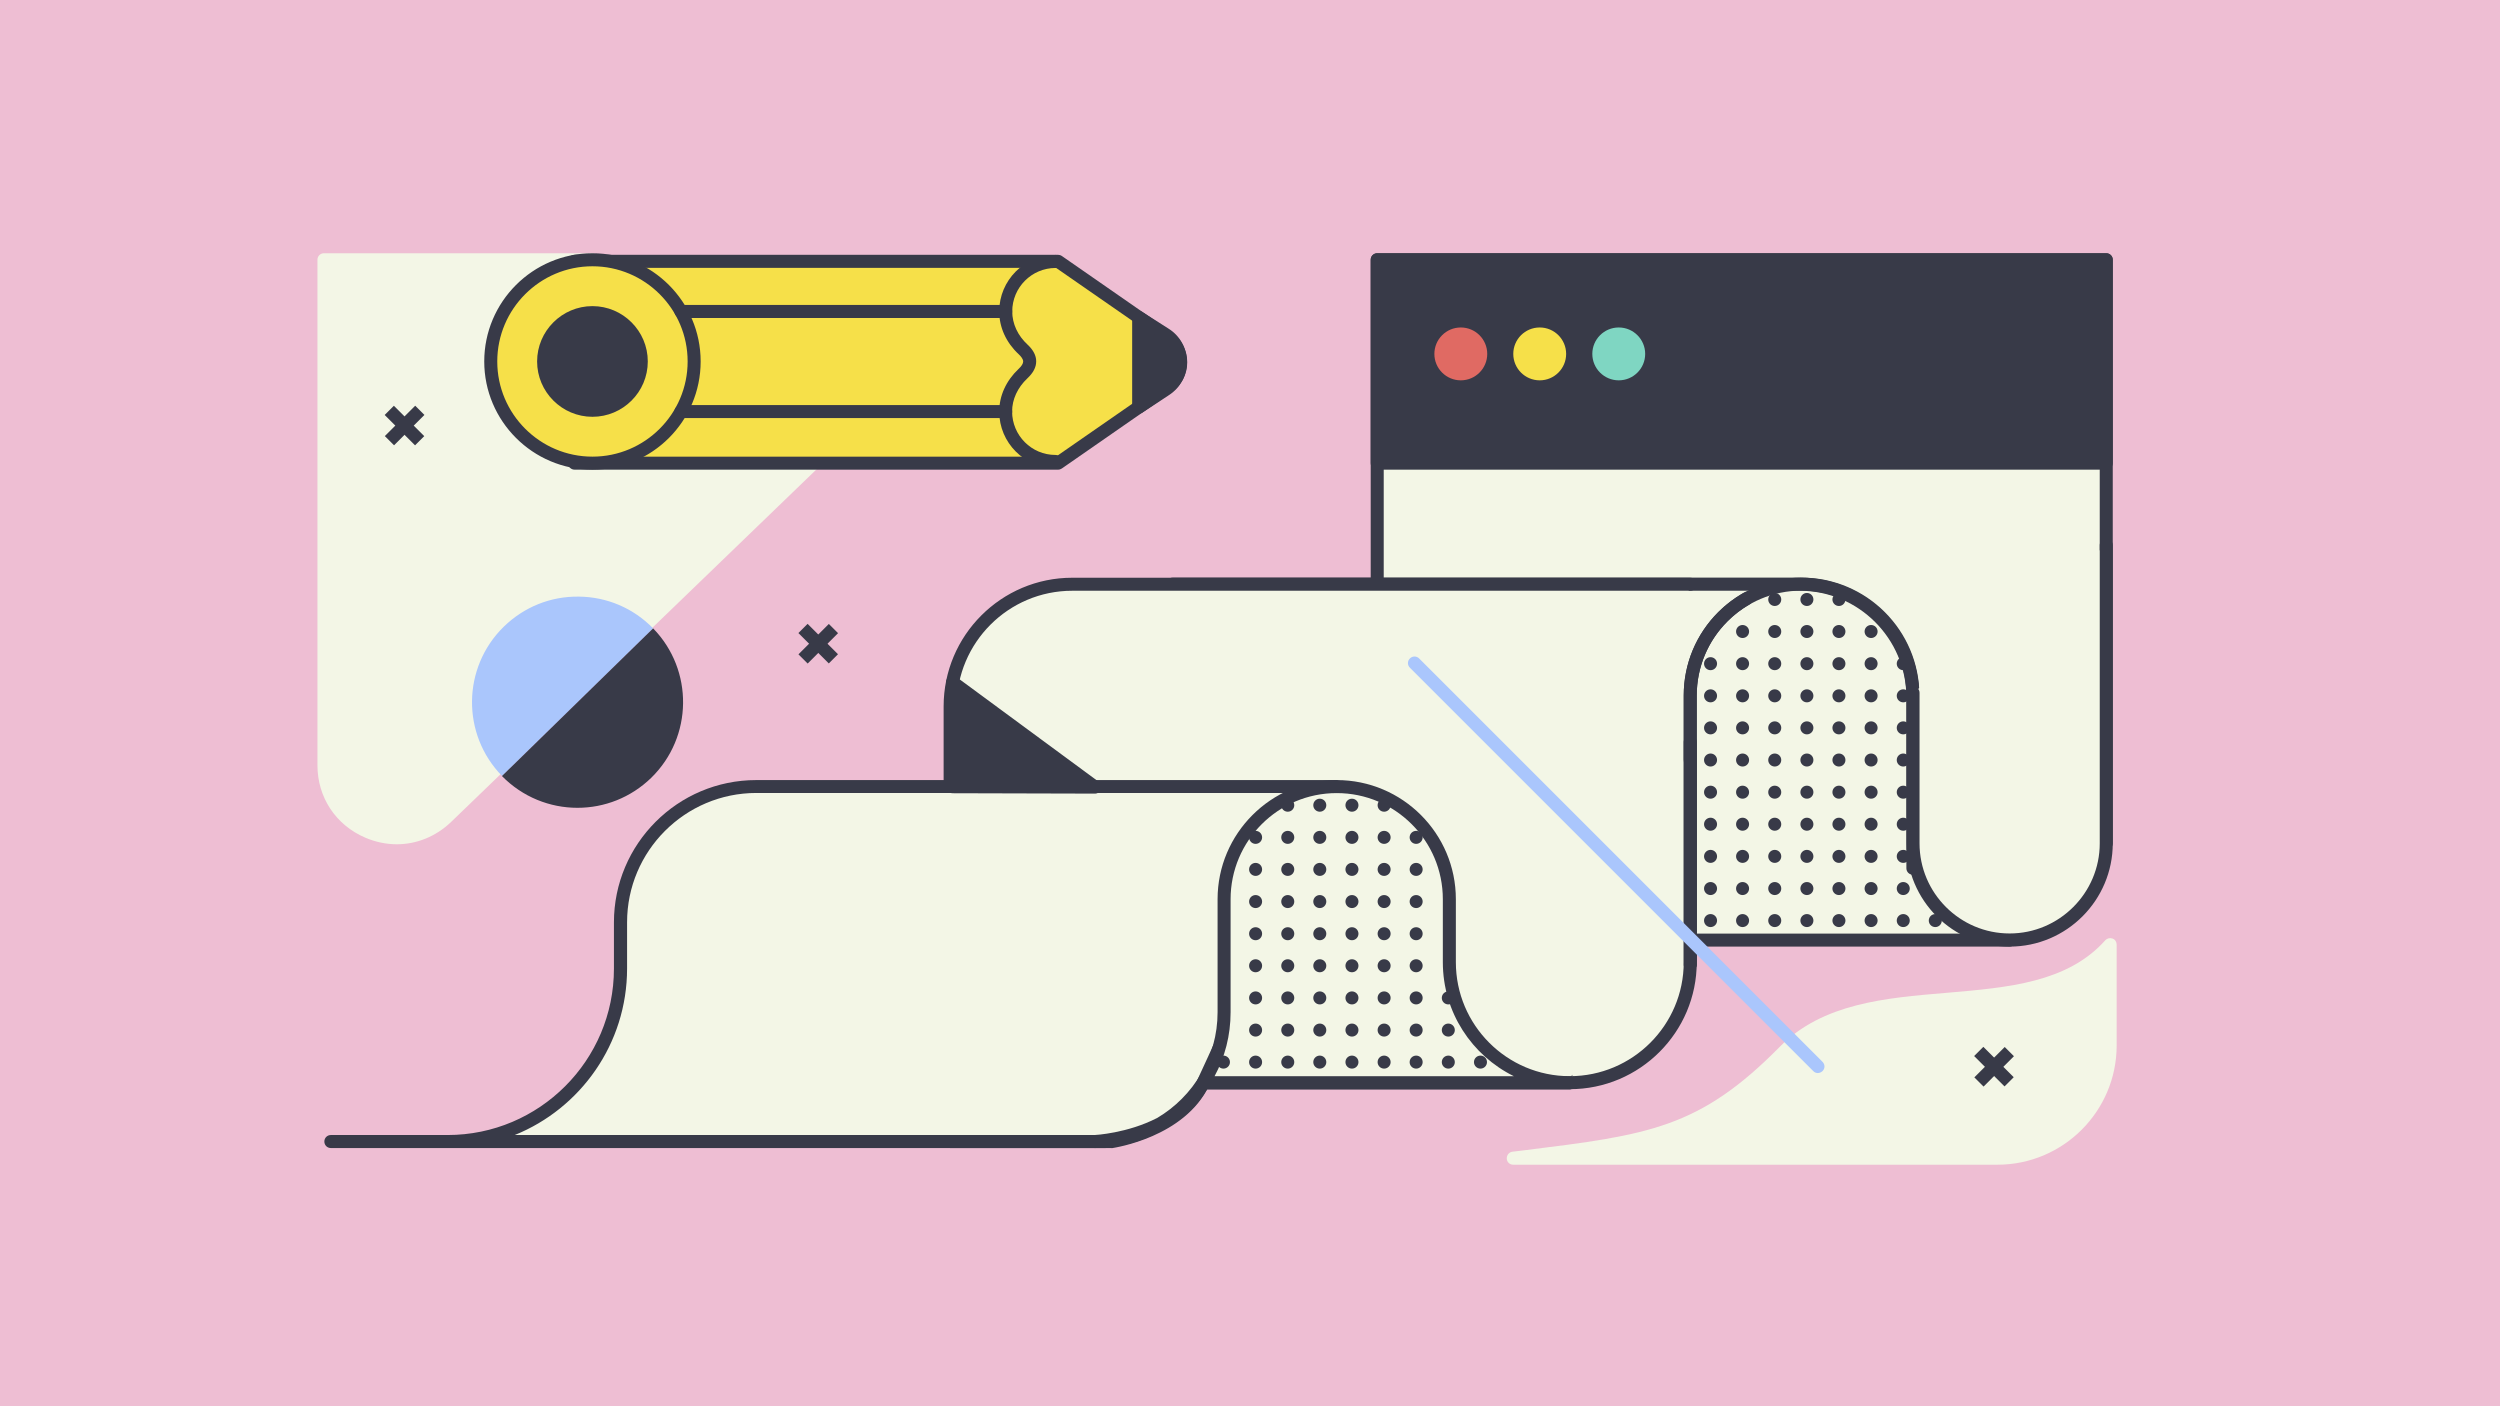 <?xml version="1.0" encoding="utf-8"?>
<!-- Generator: Adobe Illustrator 22.0.1, SVG Export Plug-In . SVG Version: 6.00 Build 0)  -->
<svg version="1.1" id="Layer_1" xmlns="http://www.w3.org/2000/svg" xmlns:xlink="http://www.w3.org/1999/xlink" x="0px" y="0px" viewBox="0 0 1920 1080" style="enable-background:new 0 0 1920 1080;" xml:space="preserve">

<rect y="0" width="1920" height="1080" style="fill:#EEBED3;"/>
<g>
	<g>
		<g>
			<polygon points="1057.7,757.8 1617.6,647.7 1617.6,199.5 1057.7,199.5 			" style="fill:#F3F6E6;"/>
			<path d="M1057.7,762.8c-1.1,0-2.3-0.4-3.2-1.1c-1.2-0.9-1.8-2.4-1.8-3.9V199.5c0-2.8,2.2-5,5-5h559.9
				c2.8,0,5,2.2,5,5v448.2c0,2.4-1.7,4.4-4,4.9l-559.9,110.1C1058.4,762.7,1058,762.8,1057.7,762.8z M1062.7,204.5v547.2
				l549.9-108.1V204.5H1062.7z" style="fill:#383A48;"/>
		</g>
		<g>
			<path d="M900.7,831.5h305l42.7-14l28-95.5h267l-74.2-186.5c0-48-38.9-86.9-86.9-86.9H900.7V831.5z" style="fill:#F3F6E6;"/>
			<path d="M1205.7,836.5h-305c-2.8,0-5-2.2-5-5V448.6c0-2.8,2.2-5,5-5h481.6c50.3,0,91.3,40.7,91.8,90.9l73.9,185.6
				c0.6,1.5,0.4,3.3-0.5,4.7s-2.5,2.2-4.1,2.2h-263.3l-26.9,91.9c-0.5,1.6-1.7,2.8-3.2,3.3l-42.7,14
				C1206.7,836.4,1206.2,836.5,1205.7,836.5z M905.7,826.5h299.2l39.4-12.9l27.3-93c0.6-2.1,2.6-3.6,4.8-3.6H1536l-71.5-179.6
				c-0.2-0.6-0.4-1.2-0.4-1.8c0-45.1-36.7-81.9-81.9-81.9H905.7V826.5z" style="fill:#383A48;"/>
		</g>
		<g>
			<path d="M1298.1,448.6H823.5c-51.8,0-93.8,42-93.8,93.8v334.3h119.4l38.8-45.2h317.8" style="fill:#F3F6E6;"/>
			<path d="M849.1,881.7H729.7c-2.8,0-5-2.2-5-5V542.5c0-54.5,44.3-98.8,98.8-98.8h474.6c2.8,0,5,2.2,5,5s-2.2,5-5,5
				H823.5c-49,0-88.8,39.8-88.8,88.8v329.3h112.1l37.3-43.5c0.9-1.1,2.3-1.7,3.8-1.7h317.8c2.8,0,5,2.2,5,5s-2.2,5-5,5H890.1
				L852.9,880C851.9,881.1,850.5,881.7,849.1,881.7z" style="fill:#383A48;"/>
		</g>
		<g>
			<path d="M1298.1,745.7c-2.8,0-5-2.2-5-5V534.1c0-49.9,40.6-90.5,90.5-90.5s90.5,40.6,90.5,90.5v132.7
				c0,2.8-2.2,5-5,5s-5-2.2-5-5V534.1c0-44.4-36.1-80.5-80.5-80.5s-80.5,36.1-80.5,80.5v206.6
				C1303.1,743.5,1300.9,745.7,1298.1,745.7z" style="fill:#383A48;"/>
		</g>
		<g>
			<path d="M1617.6,418.7v229c0,41-33.2,74.2-74.2,74.2l0,0c-41,0-74.2-33.2-74.2-74.2V532.1" style="fill:#F3F6E6;"/>
			<path d="M1543.4,727c-43.7,0-79.2-35.5-79.2-79.2V532.1c0-2.8,2.2-5,5-5s5,2.2,5,5v115.6c0,38.2,31.1,69.2,69.2,69.2
				s69.2-31.1,69.2-69.2v-229c0-2.8,2.2-5,5-5s5,2.2,5,5v229C1622.6,691.4,1587.1,727,1543.4,727z" style="fill:#383A48;"/>
		</g>
		<g>
			<rect x="1057.7" y="199.5" width="559.9" height="156.2" style="fill:#383A48;"/>
			<path d="M1617.6,360.7h-559.9c-2.8,0-5-2.2-5-5V199.5c0-2.8,2.2-5,5-5h559.9c2.8,0,5,2.2,5,5v156.2
				C1622.6,358.5,1620.4,360.7,1617.6,360.7z M1062.7,350.7h549.9V204.5h-549.9V350.7z" style="fill:#383A48;"/>
		</g>
		<g>
			<g>
				<path d="M476.6,743.9c0,73.4-59.5,132.8-132.8,132.8h-89.6h599.2c0,0,53-7.5,70.8-45.2s102.1-227.4,102.1-227.4
					H580.9c-57.6,0-104.3,46.7-104.3,104.3L476.6,743.9L476.6,743.9z" style="fill:#F3F6E6;"/>
				<path d="M853.3,881.7H254.1c-2.8,0-5-2.2-5-5s2.2-5,5-5h89.6c70.5,0,127.8-57.3,127.8-127.8v-35.5
					c0-60.3,49-109.3,109.3-109.3h445.3c1.7,0,3.3,0.9,4.2,2.3s1.1,3.2,0.4,4.8c-0.8,1.9-84.5,190.2-102.1,227.5
					c-18.8,39.7-72.3,47.7-74.6,48.1C853.8,881.7,853.6,881.7,853.3,881.7z M395.3,871.7h457.6c4.3-0.7,50.9-9,66.7-42.4
					c15.6-33.1,83.5-185.6,98.9-220.3H580.9c-54.8,0-99.3,44.6-99.3,99.3v35.5C481.6,801.7,445.8,851.3,395.3,871.7z" style="fill:#383A48;"/>
			</g>
			<g>
				<path d="M1298.1,569.9V739c0,51.1-41.4,92.5-92.5,92.5l0,0c-51.1,0-92.5-41.4-92.5-92.5v-48.4
					c0-47.8-38.7-86.5-86.5-86.5l0,0c-47.8,0-86.5,38.7-86.5,86.5v86.8c0,54.8-44.5,99.3-99.3,99.3c0,0,61.3-2.5,83.3-45.2h281.5" style="fill:#F3F6E6;"/>
				<path d="M840.8,881.7c-2.7,0-4.9-2.2-5-4.9s2.1-5,4.8-5.1c0.4,0,25.2-1.3,48.1-13.1c27.8-16.4,46.4-46.7,46.4-81.2
					v-86.8c0-50.5,41.1-91.5,91.5-91.5c50.5,0,91.5,41.1,91.5,91.5V739c0,48.2,39.2,87.5,87.5,87.5c48.2,0,87.5-39.2,87.5-87.5
					V569.9c0-2.8,2.2-5,5-5s5,2.2,5,5V739c0,53.7-43.7,97.5-97.5,97.5l0,0H927.1c-7.4,12.9-19,23.5-34.2,31.3
					C877.5,876.7,859.8,881.7,840.8,881.7z M932.8,826.5h229.8c-32.2-15.9-54.5-49.1-54.5-87.5v-48.4c0-45-36.6-81.5-81.5-81.5
					c-45,0-81.5,36.6-81.5,81.5v86.8C945.1,795.2,940.7,811.9,932.8,826.5z" style="fill:#383A48;"/>
			</g>
		</g>
		<g>
			<circle cx="1121.9" cy="271.8" r="20.3" style="fill:#E06A63;"/>
		</g>
		<g>
			<circle cx="1182.5" cy="271.8" r="20.3" style="fill:#F6E049;"/>
		</g>
		<g>
			<circle cx="1243.2" cy="271.8" r="20.3" style="fill:#7FD6C2;"/>
		</g>
		<g>
			<g>
				<g>
					<circle cx="1137" cy="815.7" r="5" style="fill:#383A48;"/>
				</g>
			</g>
			<g>
				<g>
					<circle cx="1112.3" cy="766.4" r="5" style="fill:#383A48;"/>
				</g>
			</g>
			<g>
				<g>
					<circle cx="1112.3" cy="791.1" r="5" style="fill:#383A48;"/>
				</g>
			</g>
			<g>
				<g>
					<circle cx="1112.3" cy="815.7" r="5" style="fill:#383A48;"/>
				</g>
			</g>
			<g>
				<g>
					<circle cx="1087.6" cy="643.1" r="5" style="fill:#383A48;"/>
				</g>
			</g>
			<g>
				<g>
					<circle cx="1087.6" cy="667.7" r="5" style="fill:#383A48;"/>
				</g>
			</g>
			<g>
				<g>
					<circle cx="1087.6" cy="692.4" r="5" style="fill:#383A48;"/>
				</g>
			</g>
			<g>
				<g>
					<circle cx="1087.6" cy="717.1" r="5" style="fill:#383A48;"/>
				</g>
			</g>
			<g>
				<g>
					<circle cx="1087.6" cy="741.7" r="5" style="fill:#383A48;"/>
				</g>
			</g>
			<g>
				<g>
					<circle cx="1087.6" cy="766.4" r="5" style="fill:#383A48;"/>
				</g>
			</g>
			<g>
				<g>
					<circle cx="1087.6" cy="791.1" r="5" style="fill:#383A48;"/>
				</g>
			</g>
			<g>
				<g>
					<circle cx="1087.6" cy="815.7" r="5" style="fill:#383A48;"/>
				</g>
			</g>
			<g>
				<g>
					<circle cx="1063" cy="618.4" r="5" style="fill:#383A48;"/>
				</g>
			</g>
			<g>
				<g>
					<circle cx="1063" cy="643.1" r="5" style="fill:#383A48;"/>
				</g>
			</g>
			<g>
				<g>
					<circle cx="1063" cy="667.7" r="5" style="fill:#383A48;"/>
				</g>
			</g>
			<g>
				<g>
					<circle cx="1063" cy="692.4" r="5" style="fill:#383A48;"/>
				</g>
			</g>
			<g>
				<g>
					<circle cx="1063" cy="717.1" r="5" style="fill:#383A48;"/>
				</g>
			</g>
			<g>
				<g>
					<circle cx="1063" cy="741.7" r="5" style="fill:#383A48;"/>
				</g>
			</g>
			<g>
				<g>
					<circle cx="1063" cy="766.4" r="5" style="fill:#383A48;"/>
				</g>
			</g>
			<g>
				<g>
					<circle cx="1063" cy="791.1" r="5" style="fill:#383A48;"/>
				</g>
			</g>
			<g>
				<g>
					<circle cx="1063" cy="815.7" r="5" style="fill:#383A48;"/>
				</g>
			</g>
			<g>
				<g>
					<circle cx="1038.3" cy="618.4" r="5" style="fill:#383A48;"/>
				</g>
			</g>
			<g>
				<g>
					<circle cx="1038.3" cy="643.1" r="5" style="fill:#383A48;"/>
				</g>
			</g>
			<g>
				<g>
					<circle cx="1038.3" cy="667.7" r="5" style="fill:#383A48;"/>
				</g>
			</g>
			<g>
				<g>
					<circle cx="1038.3" cy="692.4" r="5" style="fill:#383A48;"/>
				</g>
			</g>
			<g>
				<g>
					<circle cx="1038.3" cy="717.1" r="5" style="fill:#383A48;"/>
				</g>
			</g>
			<g>
				<g>
					<circle cx="1038.3" cy="741.7" r="5" style="fill:#383A48;"/>
				</g>
			</g>
			<g>
				<g>
					<circle cx="1038.3" cy="766.4" r="5" style="fill:#383A48;"/>
				</g>
			</g>
			<g>
				<g>
					<circle cx="1038.3" cy="791.1" r="5" style="fill:#383A48;"/>
				</g>
			</g>
			<g>
				<g>
					<circle cx="1038.3" cy="815.7" r="5" style="fill:#383A48;"/>
				</g>
			</g>
			<g>
				<g>
					<circle cx="1013.6" cy="618.4" r="5" style="fill:#383A48;"/>
				</g>
			</g>
			<g>
				<g>
					<circle cx="1013.6" cy="643.1" r="5" style="fill:#383A48;"/>
				</g>
			</g>
			<g>
				<g>
					<circle cx="1013.6" cy="667.7" r="5" style="fill:#383A48;"/>
				</g>
			</g>
			<g>
				<g>
					<circle cx="1013.6" cy="692.4" r="5" style="fill:#383A48;"/>
				</g>
			</g>
			<g>
				<g>
					<circle cx="1013.6" cy="717.1" r="5" style="fill:#383A48;"/>
				</g>
			</g>
			<g>
				<g>
					<circle cx="1013.6" cy="741.7" r="5" style="fill:#383A48;"/>
				</g>
			</g>
			<g>
				<g>
					<circle cx="1013.6" cy="766.4" r="5" style="fill:#383A48;"/>
				</g>
			</g>
			<g>
				<g>
					<circle cx="1013.6" cy="791.1" r="5" style="fill:#383A48;"/>
				</g>
			</g>
			<g>
				<g>
					<circle cx="1013.6" cy="815.7" r="5" style="fill:#383A48;"/>
				</g>
			</g>
			<g>
				<g>
					<circle cx="989" cy="618.4" r="5" style="fill:#383A48;"/>
				</g>
			</g>
			<g>
				<g>
					<circle cx="989" cy="643.1" r="5" style="fill:#383A48;"/>
				</g>
			</g>
			<g>
				<g>
					<circle cx="989" cy="667.7" r="5" style="fill:#383A48;"/>
				</g>
			</g>
			<g>
				<g>
					<circle cx="989" cy="692.4" r="5" style="fill:#383A48;"/>
				</g>
			</g>
			<g>
				<g>
					<circle cx="989" cy="717.1" r="5" style="fill:#383A48;"/>
				</g>
			</g>
			<g>
				<g>
					<circle cx="989" cy="741.7" r="5" style="fill:#383A48;"/>
				</g>
			</g>
			<g>
				<g>
					<circle cx="989" cy="766.4" r="5" style="fill:#383A48;"/>
				</g>
			</g>
			<g>
				<g>
					<circle cx="989" cy="791.1" r="5" style="fill:#383A48;"/>
				</g>
			</g>
			<g>
				<g>
					<circle cx="989" cy="815.7" r="5" style="fill:#383A48;"/>
				</g>
			</g>
			<g>
				<g>
					<circle cx="964.3" cy="643.1" r="5" style="fill:#383A48;"/>
				</g>
			</g>
			<g>
				<g>
					<circle cx="964.3" cy="667.7" r="5" style="fill:#383A48;"/>
				</g>
			</g>
			<g>
				<g>
					<circle cx="964.3" cy="692.4" r="5" style="fill:#383A48;"/>
				</g>
			</g>
			<g>
				<g>
					<circle cx="964.3" cy="717.1" r="5" style="fill:#383A48;"/>
				</g>
			</g>
			<g>
				<g>
					<circle cx="964.3" cy="741.7" r="5" style="fill:#383A48;"/>
				</g>
			</g>
			<g>
				<g>
					<circle cx="964.3" cy="766.4" r="5" style="fill:#383A48;"/>
				</g>
			</g>
			<g>
				<g>
					<circle cx="964.3" cy="791.1" r="5" style="fill:#383A48;"/>
				</g>
			</g>
			<g>
				<g>
					<circle cx="964.3" cy="815.7" r="5" style="fill:#383A48;"/>
				</g>
			</g>
			<g>
				<g>
					<circle cx="939.6" cy="815.7" r="5" style="fill:#383A48;"/>
				</g>
			</g>
		</g>
		<g>
			<g>
				<g>
					<circle cx="1486.3" cy="707" r="5" style="fill:#383A48;"/>
				</g>
			</g>
			<g>
				<g>
					<circle cx="1461.7" cy="509.7" r="5" style="fill:#383A48;"/>
				</g>
			</g>
			<g>
				<g>
					<circle cx="1461.7" cy="534.4" r="5" style="fill:#383A48;"/>
				</g>
			</g>
			<g>
				<g>
					<circle cx="1461.7" cy="559" r="5" style="fill:#383A48;"/>
				</g>
			</g>
			<g>
				<g>
					<circle cx="1461.7" cy="583.7" r="5" style="fill:#383A48;"/>
				</g>
			</g>
			<g>
				<g>
					<circle cx="1461.7" cy="608.4" r="5" style="fill:#383A48;"/>
				</g>
			</g>
			<g>
				<g>
					<circle cx="1461.7" cy="633" r="5" style="fill:#383A48;"/>
				</g>
			</g>
			<g>
				<g>
					<circle cx="1461.7" cy="657.7" r="5" style="fill:#383A48;"/>
				</g>
			</g>
			<g>
				<g>
					<circle cx="1461.7" cy="682.4" r="5" style="fill:#383A48;"/>
				</g>
			</g>
			<g>
				<g>
					<circle cx="1461.7" cy="707" r="5" style="fill:#383A48;"/>
				</g>
			</g>
			<g>
				<g>
					<circle cx="1437" cy="485" r="5" style="fill:#383A48;"/>
				</g>
			</g>
			<g>
				<g>
					<circle cx="1437" cy="509.7" r="5" style="fill:#383A48;"/>
				</g>
			</g>
			<g>
				<g>
					<circle cx="1437" cy="534.4" r="5" style="fill:#383A48;"/>
				</g>
			</g>
			<g>
				<g>
					<circle cx="1437" cy="559" r="5" style="fill:#383A48;"/>
				</g>
			</g>
			<g>
				<g>
					<circle cx="1437" cy="583.7" r="5" style="fill:#383A48;"/>
				</g>
			</g>
			<g>
				<g>
					<circle cx="1437" cy="608.4" r="5" style="fill:#383A48;"/>
				</g>
			</g>
			<g>
				<g>
					<circle cx="1437" cy="633" r="5" style="fill:#383A48;"/>
				</g>
			</g>
			<g>
				<g>
					<circle cx="1437" cy="657.7" r="5" style="fill:#383A48;"/>
				</g>
			</g>
			<g>
				<g>
					<circle cx="1437" cy="682.4" r="5" style="fill:#383A48;"/>
				</g>
			</g>
			<g>
				<g>
					<circle cx="1437" cy="707" r="5" style="fill:#383A48;"/>
				</g>
			</g>
			<g>
				<g>
					<circle cx="1412.3" cy="460.4" r="5" style="fill:#383A48;"/>
				</g>
			</g>
			<g>
				<g>
					<circle cx="1412.3" cy="485" r="5" style="fill:#383A48;"/>
				</g>
			</g>
			<g>
				<g>
					<circle cx="1412.3" cy="509.7" r="5" style="fill:#383A48;"/>
				</g>
			</g>
			<g>
				<g>
					<circle cx="1412.3" cy="534.4" r="5" style="fill:#383A48;"/>
				</g>
			</g>
			<g>
				<g>
					<circle cx="1412.3" cy="559" r="5" style="fill:#383A48;"/>
				</g>
			</g>
			<g>
				<g>
					<circle cx="1412.3" cy="583.7" r="5" style="fill:#383A48;"/>
				</g>
			</g>
			<g>
				<g>
					<circle cx="1412.3" cy="608.4" r="5" style="fill:#383A48;"/>
				</g>
			</g>
			<g>
				<g>
					<circle cx="1412.3" cy="633" r="5" style="fill:#383A48;"/>
				</g>
			</g>
			<g>
				<g>
					<circle cx="1412.3" cy="657.7" r="5" style="fill:#383A48;"/>
				</g>
			</g>
			<g>
				<g>
					<circle cx="1412.3" cy="682.4" r="5" style="fill:#383A48;"/>
				</g>
			</g>
			<g>
				<g>
					<circle cx="1412.3" cy="707" r="5" style="fill:#383A48;"/>
				</g>
			</g>
			<g>
				<g>
					<circle cx="1387.7" cy="460.4" r="5" style="fill:#383A48;"/>
				</g>
			</g>
			<g>
				<g>
					<circle cx="1387.7" cy="485" r="5" style="fill:#383A48;"/>
				</g>
			</g>
			<g>
				<g>
					<circle cx="1387.7" cy="509.7" r="5" style="fill:#383A48;"/>
				</g>
			</g>
			<g>
				<g>
					<circle cx="1387.7" cy="534.4" r="5" style="fill:#383A48;"/>
				</g>
			</g>
			<g>
				<g>
					<circle cx="1387.7" cy="559" r="5" style="fill:#383A48;"/>
				</g>
			</g>
			<g>
				<g>
					<circle cx="1387.7" cy="583.7" r="5" style="fill:#383A48;"/>
				</g>
			</g>
			<g>
				<g>
					<circle cx="1387.7" cy="608.4" r="5" style="fill:#383A48;"/>
				</g>
			</g>
			<g>
				<g>
					<circle cx="1387.7" cy="633" r="5" style="fill:#383A48;"/>
				</g>
			</g>
			<g>
				<g>
					<circle cx="1387.7" cy="657.7" r="5" style="fill:#383A48;"/>
				</g>
			</g>
			<g>
				<g>
					<circle cx="1387.7" cy="682.4" r="5" style="fill:#383A48;"/>
				</g>
			</g>
			<g>
				<g>
					<circle cx="1387.7" cy="707" r="5" style="fill:#383A48;"/>
				</g>
			</g>
			<g>
				<g>
					<circle cx="1363" cy="460.4" r="5" style="fill:#383A48;"/>
				</g>
			</g>
			<g>
				<g>
					<circle cx="1363" cy="485" r="5" style="fill:#383A48;"/>
				</g>
			</g>
			<g>
				<g>
					<circle cx="1363" cy="509.7" r="5" style="fill:#383A48;"/>
				</g>
			</g>
			<g>
				<g>
					<circle cx="1363" cy="534.4" r="5" style="fill:#383A48;"/>
				</g>
			</g>
			<g>
				<g>
					<circle cx="1363" cy="559" r="5" style="fill:#383A48;"/>
				</g>
			</g>
			<g>
				<g>
					<circle cx="1363" cy="583.7" r="5" style="fill:#383A48;"/>
				</g>
			</g>
			<g>
				<g>
					<circle cx="1363" cy="608.4" r="5" style="fill:#383A48;"/>
				</g>
			</g>
			<g>
				<g>
					<circle cx="1363" cy="633" r="5" style="fill:#383A48;"/>
				</g>
			</g>
			<g>
				<g>
					<circle cx="1363" cy="657.7" r="5" style="fill:#383A48;"/>
				</g>
			</g>
			<g>
				<g>
					<circle cx="1363" cy="682.4" r="5" style="fill:#383A48;"/>
				</g>
			</g>
			<g>
				<g>
					<circle cx="1363" cy="707" r="5" style="fill:#383A48;"/>
				</g>
			</g>
			<g>
				<g>
					<circle cx="1338.3" cy="485" r="5" style="fill:#383A48;"/>
				</g>
			</g>
			<g>
				<g>
					<circle cx="1338.3" cy="509.7" r="5" style="fill:#383A48;"/>
				</g>
			</g>
			<g>
				<g>
					<circle cx="1338.3" cy="534.4" r="5" style="fill:#383A48;"/>
				</g>
			</g>
			<g>
				<g>
					<circle cx="1338.3" cy="559" r="5" style="fill:#383A48;"/>
				</g>
			</g>
			<g>
				<g>
					<circle cx="1338.3" cy="583.7" r="5" style="fill:#383A48;"/>
				</g>
			</g>
			<g>
				<g>
					<circle cx="1338.3" cy="608.4" r="5" style="fill:#383A48;"/>
				</g>
			</g>
			<g>
				<g>
					<circle cx="1338.3" cy="633" r="5" style="fill:#383A48;"/>
				</g>
			</g>
			<g>
				<g>
					<circle cx="1338.3" cy="657.7" r="5" style="fill:#383A48;"/>
				</g>
			</g>
			<g>
				<g>
					<circle cx="1338.3" cy="682.4" r="5" style="fill:#383A48;"/>
				</g>
			</g>
			<g>
				<g>
					<circle cx="1338.3" cy="707" r="5" style="fill:#383A48;"/>
				</g>
			</g>
			<g>
				<g>
					<circle cx="1313.7" cy="509.7" r="5" style="fill:#383A48;"/>
				</g>
			</g>
			<g>
				<g>
					<circle cx="1313.7" cy="534.4" r="5" style="fill:#383A48;"/>
				</g>
			</g>
			<g>
				<g>
					<circle cx="1313.7" cy="559" r="5" style="fill:#383A48;"/>
				</g>
			</g>
			<g>
				<g>
					<circle cx="1313.7" cy="583.7" r="5" style="fill:#383A48;"/>
				</g>
			</g>
			<g>
				<g>
					<circle cx="1313.7" cy="608.4" r="5" style="fill:#383A48;"/>
				</g>
			</g>
			<g>
				<g>
					<circle cx="1313.7" cy="633" r="5" style="fill:#383A48;"/>
				</g>
			</g>
			<g>
				<g>
					<circle cx="1313.7" cy="657.7" r="5" style="fill:#383A48;"/>
				</g>
			</g>
			<g>
				<g>
					<circle cx="1313.7" cy="682.4" r="5" style="fill:#383A48;"/>
				</g>
			</g>
			<g>
				<g>
					<circle cx="1313.7" cy="707" r="5" style="fill:#383A48;"/>
				</g>
			</g>
		</g>
	</g>
	<g>
		<g>
			<g>
				<path d="M1298.1,745.7c-2.8,0-5-2.2-5-5V534.1c0-24.2,9.4-46.9,26.5-64c5.8-5.8,12.3-10.7,19.3-14.7
					c0.8-0.4,1.6-0.7,2.5-0.7c2.8,0,5,2.2,5,5c0,1.9-1.1,3.6-2.7,4.5c-6.2,3.5-11.9,7.9-17,13c-15.2,15.2-23.6,35.4-23.6,56.9v206.6
					C1303.1,743.5,1300.9,745.7,1298.1,745.7z" style="fill:#383A48;"/>
			</g>
		</g>
	</g>
	<path d="M628.1,352.1L458.4,195.8c-0.9-0.8-2.1-1.3-3.4-1.3H248.8c-2.8,0-5,2.2-5,5v388.2c0,24.7,14.1,46,36.9,55.7
		c7.8,3.3,16,5,24,5c15.2,0,30-5.9,41.7-17.1l281.8-271.9c1-1,1.5-2.3,1.5-3.7C629.7,354.3,629.1,353,628.1,352.1z" style="fill:#F3F6E6;"/>
	<path d="M1622.4,720.8c-1.9-0.7-4.1-0.2-5.5,1.3c-29.1,32.5-74.2,36.3-122,40.4c-46.8,3.9-95.2,8-128.1,41.5
		c-61.8,62.7-101.1,67.6-196,79.4l-9.2,1.1c-2.6,0.3-4.5,2.6-4.4,5.3s2.3,4.7,5,4.7H1534c50.5,0,91.6-41.1,91.6-91.6v-77.4
		C1625.6,723.4,1624.4,721.5,1622.4,720.8z" style="fill:#F3F6E6;"/>
	<g>
		<path d="M1396.1,824.1c-1.3,0-2.6-0.5-3.5-1.5l-309.8-309.8c-2-2-2-5.1,0-7.1s5.1-2,7.1,0l309.8,309.8
			c2,2,2,5.1,0,7.1C1398.6,823.6,1397.3,824.1,1396.1,824.1z" style="fill:#AAC6FC;"/>
	</g>
	<g>
		<g>
			<line x1="1520" y1="807.4" x2="1543.3" y2="830.8" style="fill:none;"/>
			
				<rect x="1526.6" y="802.6" transform="matrix(0.707 -0.707 0.707 0.707 -130.608 1322.908)" width="10" height="33" style="fill:#383A48;"/>
		</g>
		<g>
			<line x1="1520" y1="830.8" x2="1543.3" y2="807.4" style="fill:none;"/>
			
				<rect x="1515.2" y="814.1" transform="matrix(0.707 -0.707 0.707 0.707 -130.516 1323.101)" width="33" height="10" style="fill:#383A48;"/>
		</g>
	</g>
	<g>
		<g>
			<line x1="616.9" y1="482.6" x2="640.2" y2="506" style="fill:none;"/>
			
				<rect x="623.5" y="477.8" transform="matrix(0.707 -0.707 0.707 0.707 -165.448 589.196)" width="10" height="33" style="fill:#383A48;"/>
		</g>
		<g>
			<line x1="616.9" y1="506" x2="640.2" y2="482.6" style="fill:none;"/>
			
				<rect x="612" y="489.4" transform="matrix(0.707 -0.707 0.707 0.707 -165.477 589.212)" width="33" height="10" style="fill:#383A48;"/>
		</g>
	</g>
	<g>
		<g>
			<line x1="299.1" y1="315.1" x2="322.4" y2="338.4" style="fill:none;"/>
			
				<rect x="305.7" y="310.3" transform="matrix(0.707 -0.707 0.707 0.707 -140.082 315.441)" width="10" height="33" style="fill:#383A48;"/>
		</g>
		<g>
			<line x1="299.1" y1="338.4" x2="322.4" y2="315.1" style="fill:none;"/>
			
				<rect x="294.3" y="321.8" transform="matrix(0.707 -0.707 0.707 0.707 -140.029 315.477)" width="33" height="10" style="fill:#383A48;"/>
		</g>
	</g>
	<path d="M843.8,600.4l-109.3-80.5c-1.5-1.1-3.5-1.3-5.2-0.4c-1.7,0.9-2.7,2.6-2.7,4.5v80.2c0,2.8,2.2,5,5,5l109.3,0.3
		l0,0c2.2,0,4.1-1.4,4.7-3.4C846.2,603.9,845.5,601.7,843.8,600.4z" style="fill:#383A48;"/>
	<g>
		<path d="M498,486.1l3.6-3.5c-15.1-15.5-35.4-24.2-57.1-24.4c-21.7-0.3-42.1,8-57.6,23.1c-32,31.3-32.6,82.7-1.3,114.7
			l5-4.9l103.9-101.5l0,0l3.1-3L498,486.1L498,486.1z" style="fill:#AAC6FC;"/>
		<path d="M501.6,482.6l-3.6,3.5L392.7,589l0,0l-2.2,2.1l-1.4,1.4l0,0l-3.6,3.5c15.9,16.2,36.9,24.4,58,24.4
			c20.5,0,40.9-7.7,56.7-23.1C532.2,566,532.8,514.6,501.6,482.6z" style="fill:#383A48;"/>
	</g>
	<g>
		<g>
			<path d="M812.6,355.7H441.3v-155h371.3l84.1,58.4c13.3,9.3,13.3,29,0,38.2L812.6,355.7z" style="fill:#F6E049;"/>
			<path d="M812.6,360.7H441.3c-2.8,0-5-2.2-5-5v-155c0-2.8,2.2-5,5-5h371.3c1,0,2,0.3,2.9,0.9l84.1,58.4
				c7.6,5.3,12.2,14,12.2,23.2s-4.5,17.9-12.2,23.2l-84.1,58.4C814.6,360.4,813.6,360.7,812.6,360.7z M446.3,350.7H811l82.9-57.5
				c5-3.5,7.9-8.9,7.9-15s-2.9-11.5-7.9-15L811,205.7H446.3V350.7z" style="fill:#383A48;"/>
		</g>
		<g>
			<circle cx="455" cy="277.6" r="78.1" style="fill:#F6E049;"/>
			<path d="M455,360.7c-45.8,0-83.1-37.3-83.1-83.1s37.3-83.1,83.1-83.1s83.1,37.3,83.1,83.1
				C538.1,323.5,500.8,360.7,455,360.7z M455,204.5c-40.3,0-73.1,32.8-73.1,73.1s32.8,73.1,73.1,73.1s73.1-32.8,73.1-73.1
				S495.3,204.5,455,204.5z" style="fill:#383A48;"/>
		</g>
		<g>
			<circle cx="455" cy="277.6" r="37.5" style="fill:#383A48;"/>
			<path d="M455,320.1c-23.4,0-42.5-19.1-42.5-42.5s19.1-42.5,42.5-42.5s42.5,19.1,42.5,42.5
				C497.5,301.1,478.4,320.1,455,320.1z M455,245.1c-17.9,0-32.5,14.6-32.5,32.5s14.6,32.5,32.5,32.5s32.5-14.6,32.5-32.5
				S472.9,245.1,455,245.1z" style="fill:#383A48;"/>
		</g>
		<g>
			<path d="M810.7,359.5c-23.9,0-43.3-19.5-43.3-43.4c0-12.1,5.3-23.7,14.8-32.7c2.4-2.2,3.6-4.2,3.6-5.8
				c0-1.9-1.9-4.1-3.4-5.5c-9.7-9-15-20.7-15-32.9c0-23.9,19.4-43.4,43.3-43.4c2.8,0,5,2.2,5,5s-2.2,5-5,5
				c-18.4,0-33.3,15-33.3,33.4c0,9.4,4.2,18.5,11.8,25.5c4.4,4.1,6.6,8.4,6.6,12.8c0,4.5-2.2,8.8-6.8,13.1
				c-7.5,7.1-11.7,16.1-11.7,25.4c0,18.4,14.9,33.4,33.3,33.4c2.8,0,5,2.2,5,5S813.5,359.5,810.7,359.5z" style="fill:#383A48;"/>
		</g>
		<g>
			<path d="M874.5,243.7v69.1l20.7-13.7c15.3-10.1,15.1-32.6-0.4-42.4L874.5,243.7z" style="fill:#383A48;"/>
			<path d="M874.5,317.8c-0.8,0-1.6-0.2-2.4-0.6c-1.6-0.9-2.6-2.6-2.6-4.4v-69.1c0-1.8,1-3.5,2.6-4.4s3.6-0.8,5.1,0.2
				l20.4,13c8.7,5.5,13.9,15,14,25.3s-5,19.8-13.6,25.5L877.2,317C876.4,317.5,875.4,317.8,874.5,317.8z M879.5,252.8v50.7l13-8.6
				c5.8-3.8,9.2-10.2,9.1-17.1c-0.1-6.9-3.6-13.2-9.4-16.9L879.5,252.8z" style="fill:#383A48;"/>
		</g>
		<g>
			<path d="M772.4,244.2H523c-2.8,0-5-2.2-5-5s2.2-5,5-5h249.4c2.8,0,5,2.2,5,5S775.2,244.2,772.4,244.2z" style="fill:#383A48;"/>
		</g>
		<g>
			<line x1="772.4" y1="316.1" x2="523" y2="316.1" style="fill:none;"/>
			<path d="M772.4,321.1H523c-2.8,0-5-2.2-5-5s2.2-5,5-5h249.4c2.8,0,5,2.2,5,5S775.2,321.1,772.4,321.1z" style="fill:#383A48;"/>
		</g>
	</g>
</g>
</svg>
